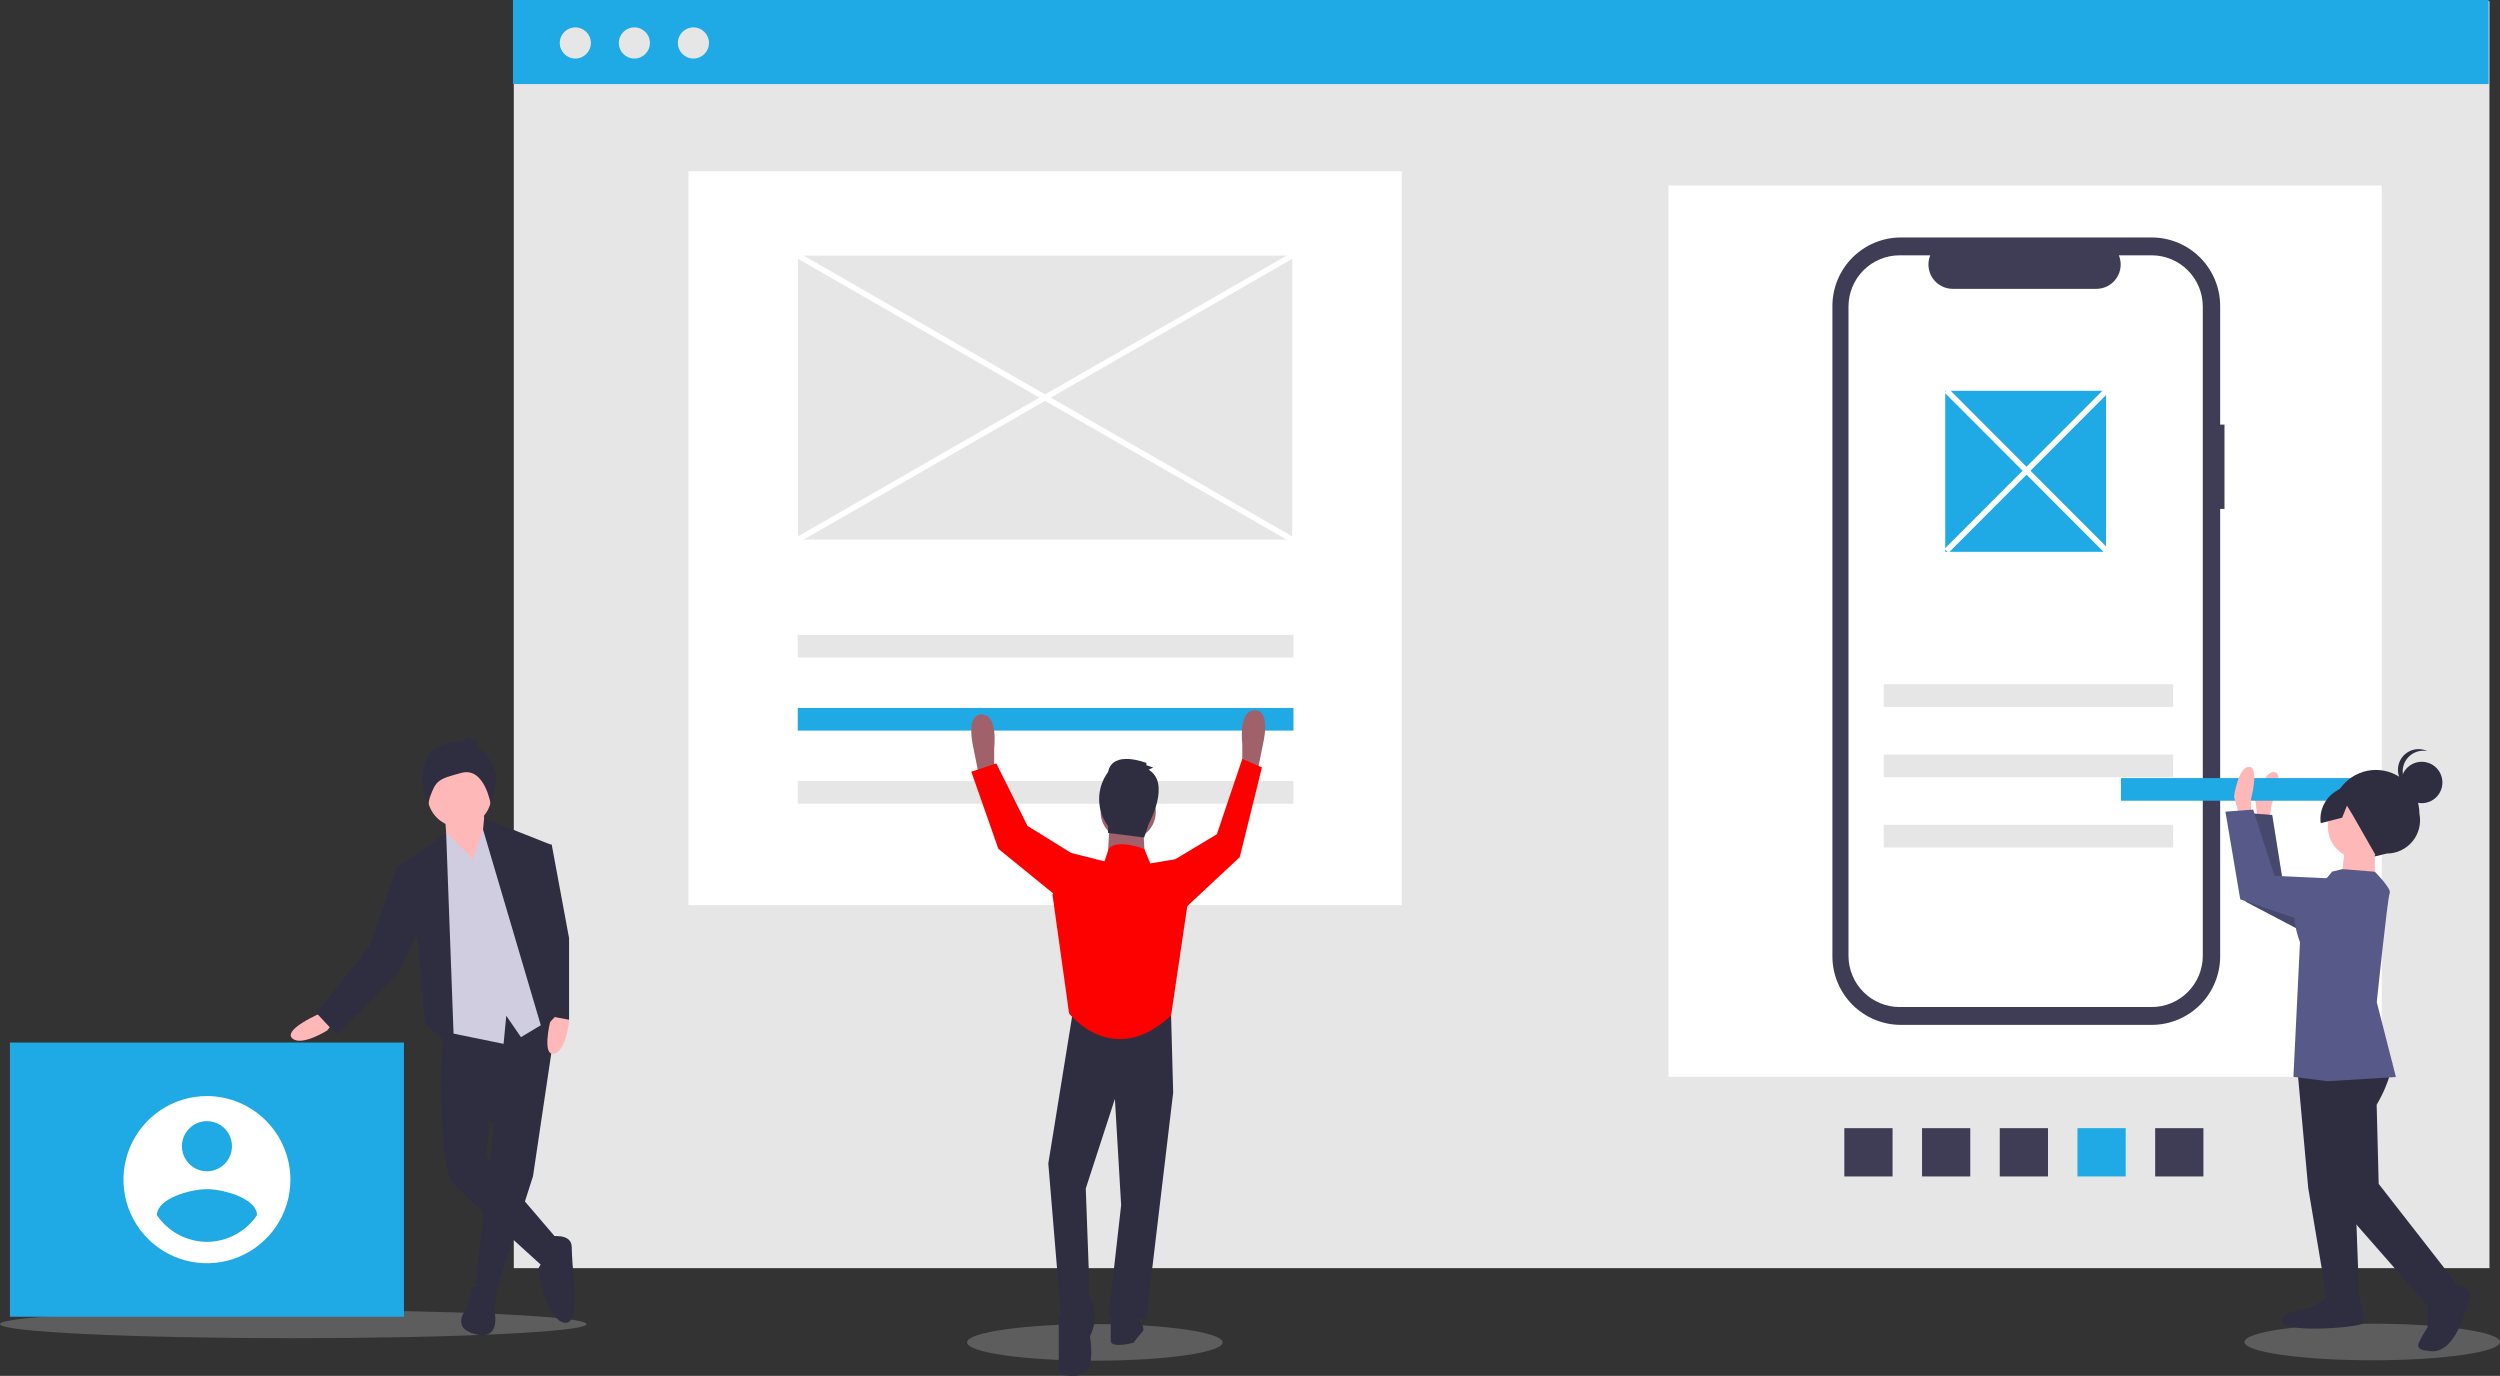 <?xml version="1.0" encoding="UTF-8" standalone="no"?>
<svg
   xmlns:dc="http://purl.org/dc/elements/1.1/"
   xmlns:cc="http://creativecommons.org/ns#"
   xmlns:rdf="http://www.w3.org/1999/02/22-rdf-syntax-ns#"
   xmlns:svg="http://www.w3.org/2000/svg"
   xmlns="http://www.w3.org/2000/svg"
   xmlns:sodipodi="http://sodipodi.sourceforge.net/DTD/sodipodi-0.dtd"
   xmlns:inkscape="http://www.inkscape.org/namespaces/inkscape"
   width="596"
   height="328"
   viewBox="0 0 596 328"
   fill="none"
   version="1.1"
   id="svg155"
   sodipodi:docname="teamart.svg"
   inkscape:version="0.92.5 (2060ec1f9f, 2020-04-08)">
  <rect x="0" y="0" width="596" height="328" fill="#333333" stroke="none"/>
  <sodipodi:namedview
     pagecolor="#ffffff"
     bordercolor="#666666"
     borderopacity="1"
     objecttolerance="10"
     gridtolerance="10"
     guidetolerance="10"
     inkscape:pageopacity="0"
     inkscape:pageshadow="2"
     inkscape:window-width="1920"
     inkscape:window-height="1052"
     id="namedview157"
     showgrid="false"
     inkscape:zoom="3.8791946"
     inkscape:cx="495.20588"
     inkscape:cy="86.406574"
     inkscape:window-x="0"
     inkscape:window-y="0"
     inkscape:window-maximized="1"
     inkscape:current-layer="g148" />
  <g
     clip-path="url(#clip0)"
     id="g148">
    <path
       d="M593.487 0.267H122.488V302.326H593.487V0.267Z"
       fill="#E6E6E6"
       id="path2" />
    <path
       d="M334.174 40.829H164.137V215.789H334.174V40.829Z"
       fill="white"
       id="path4" />
    <path
       d="M567.807 44.222H397.77V256.721H567.807V44.222Z"
       fill="white"
       id="path6" />
    <path
       d="M565.541 324.288C582.363 324.288 596 322.337 596 319.93C596 317.524 582.363 315.573 565.541 315.573C548.718 315.573 535.081 317.524 535.081 319.93C535.081 322.337 548.718 324.288 565.541 324.288Z"
       fill="#E6E6E6"
       id="path8"
       style="fill:#e6e6e6;fill-opacity:0.236" />
    <path
       d="M261.013 324.385C277.835 324.385 291.472 322.434 291.472 320.028C291.472 317.621 277.835 315.671 261.013 315.671C244.191 315.671 230.553 317.621 230.553 320.028C230.553 322.434 244.191 324.385 261.013 324.385Z"
       fill="#E6E6E6"
       id="path10"
       style="fill:#e6e6e6;fill-opacity:0.236" />
    <path
       d="M69.906 319.022C108.514 319.022 139.812 317.522 139.812 315.671C139.812 313.819 108.514 312.319 69.906 312.319C31.298 312.319 0 313.819 0 315.671C0 317.522 31.298 319.022 69.906 319.022Z"
       fill="#E6E6E6"
       id="path12"
       style="fill:#e6e6e6;fill-opacity:0.236" />
    <path
       d="M593.286 0H122.287V20.037H593.286V0Z"
       fill="#1FA9E5"
       id="path14" />
    <path
       d="M137.157 13.958C139.205 13.958 140.866 12.295 140.866 10.244C140.866 8.193 139.205 6.53 137.157 6.53C135.109 6.53 133.448 8.193 133.448 10.244C133.448 12.295 135.109 13.958 137.157 13.958Z"
       fill="#E6E6E6"
       id="path16" />
    <path
       d="M151.234 13.958C153.282 13.958 154.943 12.295 154.943 10.244C154.943 8.193 153.282 6.53 151.234 6.53C149.186 6.53 147.525 8.193 147.525 10.244C147.525 12.295 149.186 13.958 151.234 13.958Z"
       fill="#E6E6E6"
       id="path18" />
    <path
       d="M165.311 13.958C167.359 13.958 169.02 12.295 169.02 10.244C169.02 8.193 167.359 6.53 165.311 6.53C163.263 6.53 161.603 8.193 161.603 10.244C161.603 12.295 163.263 13.958 165.311 13.958Z"
       fill="#E6E6E6"
       id="path20" />
    <path
       d="M530.318 101.221H529.288V72.966C529.288 70.818 528.866 68.692 528.045 66.708C527.225 64.724 526.022 62.921 524.505 61.402C522.989 59.884 521.188 58.679 519.207 57.857C517.225 57.035 515.102 56.612 512.957 56.612H453.175C451.031 56.612 448.907 57.035 446.926 57.857C444.944 58.679 443.144 59.884 441.627 61.402C440.111 62.921 438.908 64.724 438.087 66.708C437.266 68.692 436.844 70.818 436.844 72.966V227.977C436.844 230.125 437.266 232.252 438.087 234.236C438.908 236.22 440.111 238.023 441.627 239.541C443.144 241.06 444.944 242.264 446.926 243.086C448.907 243.908 451.031 244.331 453.175 244.331H512.957C515.102 244.331 517.225 243.908 519.207 243.086C521.188 242.264 522.989 241.06 524.505 239.541C526.022 238.023 527.225 236.22 528.045 234.236C528.866 232.252 529.288 230.125 529.288 227.977V121.334H530.318V101.221Z"
       fill="#3F3D56"
       id="path22" />
    <path
       d="M512.947 60.867H505.143C505.502 61.748 505.639 62.704 505.542 63.65C505.445 64.597 505.117 65.505 504.587 66.295C504.057 67.084 503.341 67.731 502.503 68.179C501.664 68.626 500.729 68.86 499.778 68.861H465.53C464.58 68.86 463.644 68.626 462.806 68.179C461.967 67.731 461.251 67.084 460.721 66.295C460.191 65.505 459.864 64.597 459.767 63.65C459.67 62.704 459.807 61.748 460.165 60.867H452.877C451.275 60.867 449.689 61.183 448.21 61.797C446.73 62.41 445.386 63.31 444.253 64.444C443.121 65.578 442.222 66.924 441.609 68.406C440.996 69.888 440.681 71.476 440.681 73.079V227.864C440.681 229.467 440.996 231.056 441.609 232.537C442.222 234.019 443.121 235.365 444.253 236.499C445.386 237.633 446.73 238.533 448.21 239.147C449.689 239.76 451.275 240.076 452.877 240.076H512.947C514.548 240.076 516.134 239.76 517.614 239.147C519.093 238.533 520.438 237.633 521.57 236.499C522.703 235.365 523.601 234.019 524.214 232.537C524.827 231.056 525.143 229.467 525.143 227.864V73.079C525.143 69.841 523.858 66.734 521.57 64.444C519.283 62.154 516.181 60.867 512.947 60.867Z"
       fill="white"
       id="path24" />
    <path
       d="M308.365 151.348H190.18V156.746H308.365V151.348Z"
       fill="#E6E6E6"
       id="path26" />
    <path
       d="M308.365 168.777H190.18V174.175H308.365V168.777Z"
       fill="#1FA9E5"
       id="path28" />
    <path
       d="M308.365 186.206H190.18V191.604H308.365V186.206Z"
       fill="#E6E6E6"
       id="path30" />
    <path
       d="M518.079 163.126H449.084V168.524H518.079V163.126Z"
       fill="#E6E6E6"
       id="path32" />
    <path
       d="M518.079 179.884H449.084V185.282H518.079V179.884Z"
       fill="#E6E6E6"
       id="path34" />
    <path
       d="M518.079 196.643H449.084V202.041H518.079V196.643Z"
       fill="#E6E6E6"
       id="path36" />
    <path
       d="M525.292 280.466V268.952H513.793V280.466H525.292Z"
       fill="#3F3D56"
       id="path38" />
    <path
       d="M506.766 280.466V268.952H495.267V280.466H506.766Z"
       fill="#1FA9E5"
       id="path40" />
    <path
       d="M488.24 280.466V268.952H476.74V280.466H488.24Z"
       fill="#3F3D56"
       id="path42" />
    <path
       d="M469.713 280.466V268.952H458.214V280.466H469.713Z"
       fill="#3F3D56"
       id="path44" />
    <path
       d="M451.187 280.466V268.952H439.688V280.466H451.187Z"
       fill="#3F3D56"
       id="path46" />
    <path
       d="M234.038 184.743L233.542 185.736L232.054 178.284C232.054 178.284 230.069 170.335 234.038 170.335C238.007 170.335 237.015 178.284 237.015 178.284V183.749L234.038 184.743Z"
       fill="#A0616A"
       id="path48" />
    <path
       d="M299.135 183.725L299.631 184.719L301.12 177.266C301.12 177.266 303.104 169.317 299.135 169.317C295.166 169.317 296.158 177.266 296.158 177.266V182.731L299.135 183.725Z"
       fill="#A0616A"
       id="path50" />
    <path
       d="M255.868 240.614L249.915 277.378L252.891 313.149L259.837 310.168L258.845 283.34L265.791 261.976L267.28 287.314L264.303 313.645L273.234 314.639L279.684 260.486L279.187 242.104L255.868 240.614Z"
       fill="#2F2E41"
       id="path52" />
    <path
       d="M255.869 308.677L252.396 314.142V326.354C252.396 326.705 252.521 327.046 252.748 327.313C252.976 327.581 253.291 327.759 253.638 327.815C255.34 328.095 258.304 328.294 259.342 326.563C260.83 324.079 259.838 318.614 259.838 318.614C259.838 318.614 261.822 314.639 260.83 311.658C259.838 308.677 258.845 308.181 258.845 308.181L255.869 308.677Z"
       fill="#2F2E41"
       id="path54" />
    <path
       d="M270.753 313.646L271.745 315.136C271.745 315.136 273.234 316.627 272.241 317.62C271.513 318.393 270.849 319.223 270.257 320.104C270.257 320.104 264.799 321.595 264.799 319.608V313.149L270.753 313.646Z"
       fill="#2F2E41"
       id="path56" />
    <path
       d="M268.965 200.178C272.597 200.178 275.542 197.23 275.542 193.593C275.542 189.955 272.597 187.007 268.965 187.007C265.333 187.007 262.388 189.955 262.388 193.593C262.388 197.23 265.333 200.178 268.965 200.178Z"
       fill="#A0616A"
       id="path58" />
    <path
       d="M264.551 195.652L264.055 205.092L272.985 205.588L272.489 196.149L264.551 195.652Z"
       fill="#A0616A"
       id="path60" />
    <path
       d="M274.226 205.837L272.818 202.391C272.818 202.391 266.288 199.875 264.303 202.359L263.311 205.34L255.372 203.353L250.907 213.289L254.876 241.607C254.876 241.607 265.295 255.021 279.187 242.104L283.156 215.276L280.18 204.843L274.226 205.837Z"
       fill="#FD0101"
       id="path62" />
    <path
       d="M279.188 206.831L280.18 204.843L290.103 198.881L296.158 180.931L300.844 182.942L295.56 204.346L281.172 217.76L279.188 206.831Z"
       fill="#FD0101"
       id="path64" />
    <path
       d="M256.364 204.346L255.372 203.353L244.953 196.894L237.511 181.99L231.558 183.976L238.007 202.359L253.884 215.276L256.364 204.346Z"
       fill="#FD0101"
       id="path66" />
    <path
       d="M273.846 183.507L274.921 182.969L273.308 182.431V181.892C273.308 181.892 265.244 178.662 264.168 184.046C262.781 185.913 262.031 188.179 262.031 190.506C262.031 192.834 262.781 195.1 264.168 196.967V198.582L272.771 199.659L273.846 196.429C273.846 196.429 279.223 186.738 273.846 183.507Z"
       fill="#2F2E41"
       id="path68" />
    <path
       d="M77.045 241.197L75.134 242.154C75.134 242.154 67.488 245.663 69.718 247.577C71.948 249.491 78.001 245.663 78.001 245.663L79.275 244.068L77.045 241.197Z"
       fill="#FFB8B8"
       id="path70" />
    <path
       d="M132.972 240.72L127.064 280.436L118.143 308.191L113.364 305.958L117.824 267.995L105.081 257.148L106.037 241.197L132.972 240.72Z"
       fill="#2F2E41"
       id="path72" />
    <path
       d="M112.727 306.915C112.727 306.915 118.143 304.044 118.461 308.191L117.824 312.338C117.824 312.338 119.736 319.676 113.364 318.08C106.992 316.485 111.453 311.7 111.453 311.7L112.727 306.915Z"
       fill="#2F2E41"
       id="path74" />
    <path
       d="M109.222 253.639L105.081 257.148C105.081 257.148 105.081 278.841 107.948 282.031C110.815 285.222 128.975 301.492 129.612 302.13C130.249 302.768 133.116 295.749 133.116 295.749L115.913 275.651L117.187 263.209L109.222 253.639Z"
       fill="#2F2E41"
       id="path76" />
    <path
       d="M131.205 294.792C131.205 294.792 136.302 293.835 136.302 297.344C136.366 300.119 136.578 302.887 136.939 305.639C136.939 305.639 138.214 316.804 134.072 315.209C129.931 313.614 128.338 302.449 128.338 302.449C128.723 301.521 129.392 300.739 130.249 300.215C131.524 299.577 131.205 294.792 131.205 294.792Z"
       fill="#2F2E41"
       id="path78" />
    <path
       d="M115.276 193.344L116.231 205.148L113.683 209.614L106.674 202.914L106.037 193.982L115.276 193.344Z"
       fill="#FFB8B8"
       id="path80" />
    <path
       d="M109.541 197.172C113.764 197.172 117.187 193.744 117.187 189.516C117.187 185.287 113.764 181.859 109.541 181.859C105.318 181.859 101.895 185.287 101.895 189.516C101.895 193.744 105.318 197.172 109.541 197.172Z"
       fill="#FFB8B8"
       id="path82" />
    <path
       d="M112.727 204.829L115.913 195.577L121.647 201.958L132.161 242.473L124.196 247.258L120.692 242.154L120.055 248.853L104.443 245.663L103.169 202.914L106.353 198.424L112.727 204.829Z"
       fill="#D0CDE1"
       id="path84" />
    <path
       d="M108.266 250.129L106.355 198.448L102.213 201.639L94.567 206.743L99.665 224.927L101.257 244.068L108.266 250.129Z"
       fill="#2F2E41"
       id="path86" />
    <path
       d="M96.798 207.062L94.567 206.743L88.195 225.565L75.452 241.516L80.231 246.62L94.886 232.264L100.302 220.461L96.798 207.062Z"
       fill="#2F2E41"
       id="path88" />
    <path
       d="M131.59 241.489L131.155 243.584C131.155 243.584 129.166 251.768 132.049 251.202C134.931 250.635 135.682 243.506 135.682 243.506L135.222 241.516L131.59 241.489Z"
       fill="#FFB8B8"
       id="path90" />
    <path
       d="M115.415 195.059L131.205 201.32L129.294 220.461L133.117 241.516L129.294 245.663L115.158 197.771L115.415 195.059Z"
       fill="#2F2E41"
       id="path92" />
    <path
       d="M109.941 176.657L112.186 175.533V176.657L113.682 175.908V177.78C113.682 177.78 119.293 181.901 118.171 186.77C117.049 191.639 117.049 192.014 117.049 192.014C117.049 192.014 115.63 182.754 110.019 184.252C104.408 185.75 103.956 186.021 102.46 190.141L102.054 191.908C102.054 191.908 95.727 177.406 109.941 176.657Z"
       fill="#2F2E41"
       id="path94" />
    <path
       d="M128.975 201.32H131.523L135.665 223.651V243.111L130.568 242.154L126.426 212.804L128.975 201.32Z"
       fill="#2F2E41"
       id="path96" />
    <path
       d="M96.302 248.545H2.366V313.911H96.302V248.545Z"
       fill="#1FA9E5"
       id="path98" />
    <path
       d="M49.334 261.3C45.398 261.3 41.551 262.468 38.278 264.658C35.005 266.848 32.454 269.96 30.948 273.602C29.442 277.243 29.047 281.25 29.815 285.116C30.583 288.982 32.479 292.533 35.262 295.32C38.045 298.107 41.591 300.005 45.452 300.774C49.312 301.543 53.314 301.148 56.951 299.64C60.587 298.132 63.695 295.577 65.882 292.3C68.069 289.023 69.236 285.17 69.236 281.228C69.221 275.948 67.119 270.888 63.39 267.154C59.661 263.42 54.608 261.315 49.334 261.3ZM49.334 267.278C50.515 267.278 51.67 267.629 52.652 268.286C53.633 268.943 54.399 269.876 54.851 270.969C55.303 272.061 55.421 273.263 55.19 274.423C54.96 275.583 54.391 276.648 53.556 277.484C52.721 278.32 51.657 278.89 50.499 279.121C49.341 279.351 48.141 279.233 47.05 278.78C45.959 278.328 45.026 277.562 44.37 276.578C43.714 275.595 43.364 274.439 43.364 273.257C43.369 271.673 44 270.155 45.119 269.035C46.237 267.915 47.753 267.283 49.334 267.278ZM49.334 296.06C46.976 296.049 44.656 295.462 42.575 294.35C40.494 293.238 38.715 291.635 37.394 289.679C37.489 285.693 45.354 283.499 49.334 283.499C53.315 283.499 61.18 285.693 61.276 289.679C59.952 291.633 58.173 293.236 56.093 294.348C54.012 295.459 51.693 296.047 49.334 296.06Z"
       fill="white"
       id="path100" />
    <path
       d="M308.066 60.939H190.245V128.644H308.066V60.939Z"
       fill="#E6E6E6"
       id="path102" />
    <path
       d="M541.039 195.227L541.585 191.701C541.585 191.701 544.767 184.458 542.252 184.067C539.737 183.677 537.639 190.573 537.639 190.573L538.559 197.937L541.039 195.227Z"
       fill="#FFB8B8"
       id="path104" />
    <path
       d="M566.791 215.215L544.311 210.694L541.699 194.298L535.082 193.786L535.405 214.984L554.937 225.239L566.791 215.215Z"
       fill="#575A89"
       id="path106" />
    <path
       opacity="0.2"
       d="M566.791 215.215L544.311 210.694L541.699 194.298L535.082 193.786L535.405 214.984L554.937 225.239L566.791 215.215Z"
       fill="black"
       id="path108" />
    <path
       d="M505.634 190.891H574.628V185.493H505.634V190.891Z"
       fill="#1FA9E5"
       id="path110" />
    <path
       d="M536.647 194.018L536.652 190.45C536.652 190.45 538.698 182.807 536.152 182.804C533.607 182.801 532.58 189.936 532.58 189.936L534.607 197.074L536.647 194.018Z"
       fill="#FFB8B8"
       id="path112" />
    <path
       d="M565.91 204.238L568.994 203.485C570.171 203.486 571.334 203.226 572.398 202.722C573.462 202.218 574.401 201.484 575.147 200.572C575.893 199.66 576.427 198.594 576.71 197.45C576.994 196.306 577.021 195.114 576.787 193.958C576.789 192.594 576.522 191.242 576.002 189.98C575.482 188.719 574.719 187.572 573.757 186.606C572.794 185.639 571.651 184.872 570.392 184.348C569.134 183.825 567.784 183.554 566.421 183.552C565.058 183.551 563.708 183.818 562.449 184.338C561.189 184.859 560.043 185.623 559.078 186.587C558.113 187.551 557.348 188.696 556.824 189.956C556.301 191.216 556.031 192.567 556.029 193.932C555.63 195.323 555.603 196.793 555.95 198.197C556.297 199.602 557.006 200.89 558.007 201.933C559.007 202.977 560.264 203.739 561.651 204.143C563.038 204.548 564.506 204.58 565.91 204.238Z"
       fill="#2F2E41"
       id="path114" />
    <path
       d="M547.769 255.709L550.28 283.237L554.826 310.258L562.462 310.267L561.477 283.761L557.445 251.643L547.769 255.709Z"
       fill="#2F2E41"
       id="path116" />
    <path
       d="M555.847 308.73L550.753 311.782C550.753 311.782 542.607 312.791 544.131 315.342C545.655 317.892 563.473 316.386 563.474 315.366C563.475 314.347 562.973 308.739 561.955 308.738L555.847 308.73Z"
       fill="#2F2E41"
       id="path118" />
    <path
       d="M570.307 253.331C570.307 253.331 570.164 257.266 566.593 263.378L567.079 282.239L585.374 305.709L578.75 311.308L556.384 285.793L550.823 255.203L557.959 248.076L570.307 253.331Z"
       fill="#2F2E41"
       id="path120" />
    <path
       d="M583.847 305.707C583.847 305.707 589.954 306.734 588.933 309.282C587.912 311.829 585.352 323.549 578.736 322.012C578.736 322.012 575.682 322.008 576.703 319.97C577.316 318.745 577.998 317.554 578.743 316.405L578.752 309.778L583.847 305.707Z"
       fill="#2F2E41"
       id="path122" />
    <path
       d="M562.604 204.755C566.821 204.755 570.24 201.332 570.24 197.109C570.24 192.887 566.821 189.464 562.604 189.464C558.387 189.464 554.969 192.887 554.969 197.109C554.969 201.332 558.387 204.755 562.604 204.755Z"
       fill="#FFB8B8"
       id="path124" />
    <path
       d="M566.161 202.211L566.15 210.876L558.006 210.866L559.035 202.202L566.161 202.211Z"
       fill="#FFB8B8"
       id="path126" />
    <path
       d="M555.973 207.805L558.441 207.198L566.154 207.818C566.154 207.818 570.221 211.901 569.711 212.92C569.201 213.939 566.624 238.912 566.624 238.912L571.183 256.758L554.893 257.757L546.75 256.727L548.317 224.617C548.317 224.617 544.765 215.947 549.349 213.404C551.938 212.044 554.199 210.133 555.973 207.805Z"
       fill="#575A89"
       id="path128" />
    <path
       d="M565.133 209.856L542.228 208.807L537.158 193L530.54 193.501L534.077 214.404L554.938 221.567L565.133 209.856Z"
       fill="#575A89"
       id="path130" />
    <path
       d="M577.343 191.476C580.064 191.476 582.27 189.268 582.27 186.543C582.27 183.819 580.064 181.61 577.343 181.61C574.623 181.61 572.417 183.819 572.417 186.543C572.417 189.268 574.623 191.476 577.343 191.476Z"
       fill="#2F2E41"
       id="path132" />
    <path
       d="M572.798 183.892C572.799 183.162 572.961 182.441 573.273 181.782C573.585 181.123 574.04 180.541 574.604 180.079C575.168 179.617 575.827 179.286 576.535 179.11C577.242 178.934 577.979 178.918 578.694 179.062C578.063 178.763 577.377 178.603 576.68 178.59C575.983 178.577 575.291 178.713 574.65 178.988C574.01 179.263 573.434 179.671 572.963 180.185C572.491 180.699 572.134 181.308 571.915 181.971C571.696 182.633 571.62 183.335 571.692 184.029C571.764 184.724 571.983 185.395 572.333 185.998C572.684 186.602 573.158 187.124 573.725 187.53C574.292 187.936 574.939 188.217 575.623 188.354C574.777 187.956 574.063 187.324 573.563 186.534C573.062 185.744 572.797 184.827 572.798 183.892Z"
       fill="#2F2E41"
       id="path134" />
    <path
       d="M568.572 186.689L561.93 185.465L556.823 188.67C555.567 189.458 554.564 190.59 553.931 191.932C553.298 193.274 553.063 194.77 553.254 196.241L558.369 194.943L559.515 192.067L560.879 194.306L566.413 203.995L572.017 200.944L575.587 195.342L568.572 186.689Z"
       fill="#2F2E41"
       id="path136" />
    <path
       d="M190.578 60.358L189.912 61.52L307.733 129.225L308.399 128.063L190.578 60.358Z"
       fill="white"
       id="path138" />
    <path
       d="M307.735 60.362L189.909 128.058L190.575 129.221L308.401 61.525L307.735 60.362Z"
       fill="white"
       id="path140" />
    <path
       d="M502.077 93.171H463.747V131.554H502.077V93.171Z"
       fill="#1FA9E5"
       id="path142" />
    <path
       d="M464.518 92.642L463.571 93.59L501.729 131.8L502.676 130.852L464.518 92.642Z"
       fill="white"
       id="path144" />
    <path
       d="M501.729 92.642L463.571 130.852L464.518 131.799L502.676 93.59L501.729 92.642Z"
       fill="white"
       id="path146" />
  </g>
  <defs
     id="defs153">
    <clipPath
       id="clip0">
      <rect
         width="596"
         height="328"
         fill="white"
         id="rect150" />
    </clipPath>
  </defs>
</svg>
